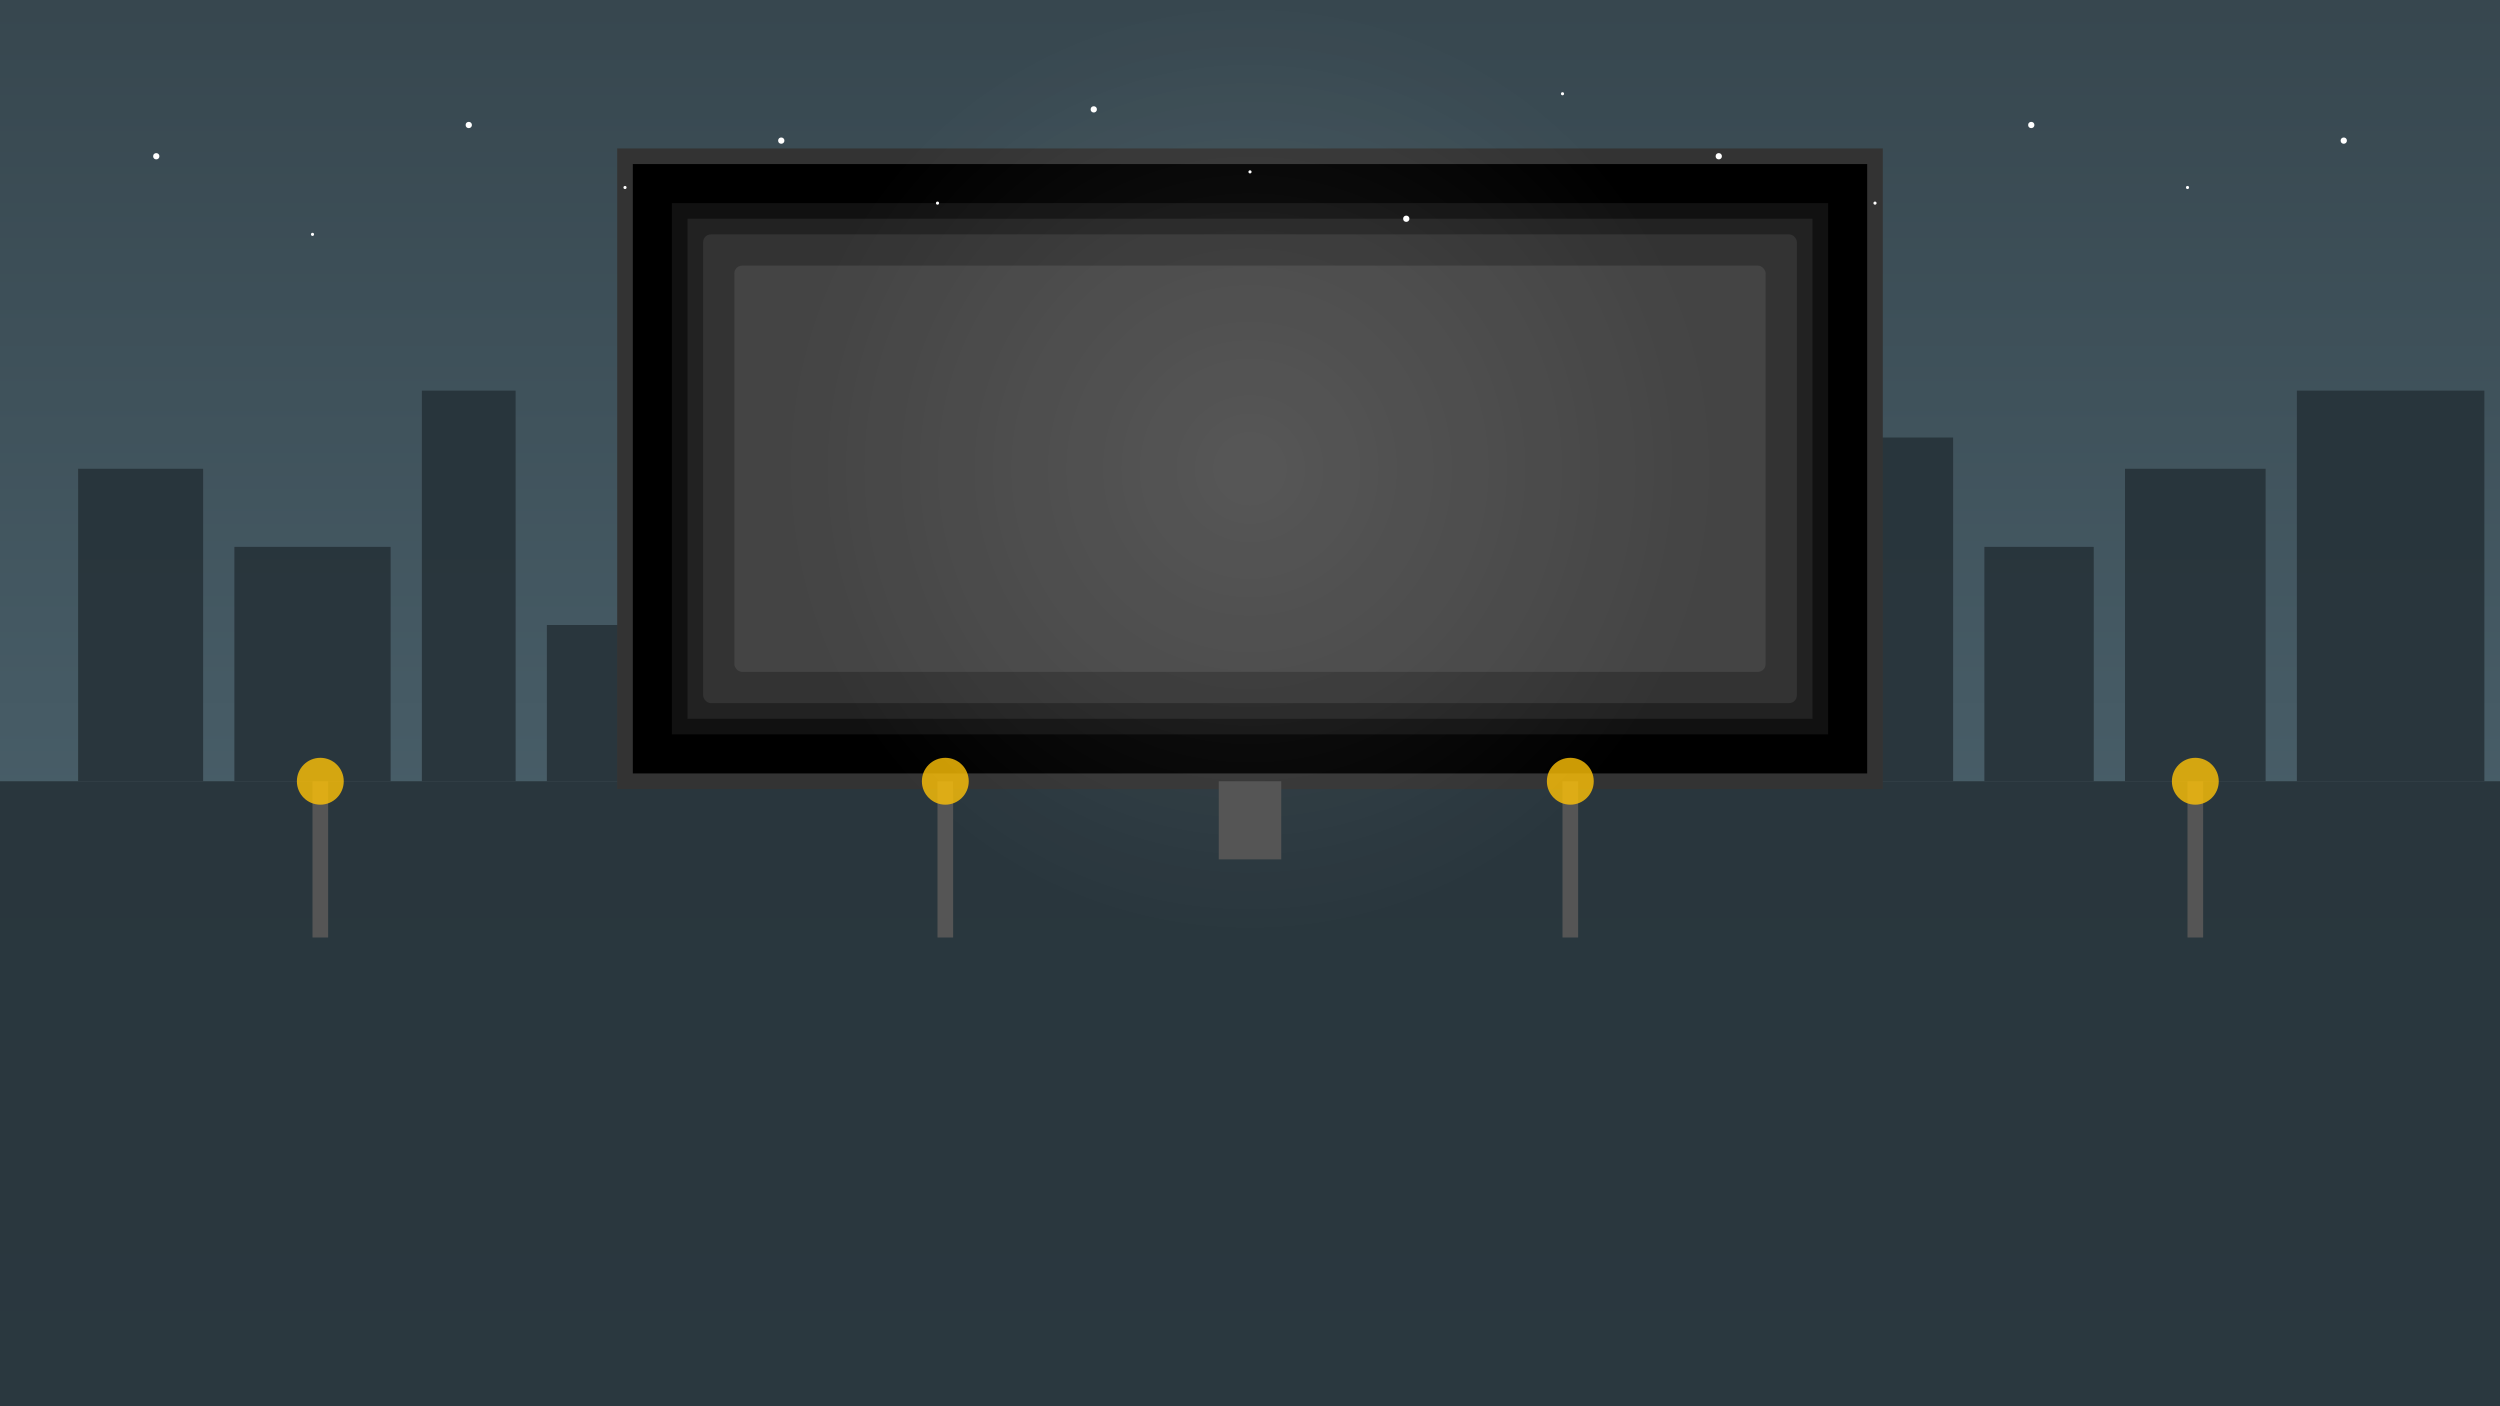 <?xml version="1.0" encoding="UTF-8" standalone="no"?>
<svg width="1600" height="900" xmlns="http://www.w3.org/2000/svg">
  <rect width="100%" height="100%" fill="#808080" stroke="none"/>
  <defs>
    <linearGradient id="skyGradient" x1="0%" y1="0%" x2="0%" y2="100%">
      <stop offset="0%" style="stop-color:#37474f;stop-opacity:1" />
      <stop offset="100%" style="stop-color:#546e7a;stop-opacity:1" />
    </linearGradient>
    <radialGradient id="lightGlow" cx="50%" cy="50%" r="50%" fx="50%" fy="50%">
      <stop offset="0%" style="stop-color:#fff;stop-opacity:1" />
      <stop offset="100%" style="stop-color:#fff;stop-opacity:0" />
    </radialGradient>
  </defs>
  <rect width="1600" height="900" fill="url(#skyGradient)"/>

  <!-- City Skyline -->
  <g fill="#263238" opacity="0.9">
    <rect x="0" y="500" width="1600" height="400"/>
    <rect x="50" y="300" width="80" height="200"/>
    <rect x="150" y="350" width="100" height="150"/>
    <rect x="270" y="250" width="60" height="250"/>
    <rect x="350" y="400" width="120" height="100"/>
    <rect x="490" y="320" width="70" height="180"/>
    <rect x="580" y="280" width="90" height="220"/>
    <rect x="690" y="350" width="110" height="150"/>
    <rect x="820" y="300" width="60" height="200"/>
    <rect x="900" y="250" width="130" height="250"/>
    <rect x="1050" y="320" width="80" height="180"/>
    <rect x="1150" y="280" width="100" height="220"/>
    <rect x="1270" y="350" width="70" height="150"/>
    <rect x="1360" y="300" width="90" height="200"/>
    <rect x="1470" y="250" width="120" height="250"/>
  </g>

  <!-- Digital Billboard -->
  <g>
    <rect x="400" y="100" width="800" height="400" fill="#000" stroke="#333" stroke-width="10"/>
    <rect x="420" y="120" width="760" height="360" fill="#000"/>

    <!-- Digital Display Effect -->
    <rect x="430" y="130" width="740" height="340" fill="#111"/>
    <rect x="440" y="140" width="720" height="320" fill="#222"/>

    <!-- Digital content effect -->
    <rect x="450" y="150" width="700" height="300" fill="#333" rx="5"/>
    <rect x="470" y="170" width="660" height="260" fill="#444" rx="5"/>

    <!-- Light effect -->
    <circle cx="800" cy="300" r="300" fill="url(#lightGlow)" opacity="0.1"/>
  </g>

  <!-- Billboard Support -->
  <rect x="780" y="500" width="40" height="50" fill="#555"/>

  <!-- Street Lights -->
  <g>
    <rect x="200" y="500" width="10" height="100" fill="#555"/>
    <circle cx="205" cy="500" r="15" fill="#FFC107" opacity="0.8"/>

    <rect x="600" y="500" width="10" height="100" fill="#555"/>
    <circle cx="605" cy="500" r="15" fill="#FFC107" opacity="0.8"/>

    <rect x="1000" y="500" width="10" height="100" fill="#555"/>
    <circle cx="1005" cy="500" r="15" fill="#FFC107" opacity="0.8"/>

    <rect x="1400" y="500" width="10" height="100" fill="#555"/>
    <circle cx="1405" cy="500" r="15" fill="#FFC107" opacity="0.8"/>
  </g>

  <!-- Stars -->
  <g fill="#fff">
    <circle cx="100" cy="100" r="2"/>
    <circle cx="200" cy="150" r="1"/>
    <circle cx="300" cy="80" r="2"/>
    <circle cx="400" cy="120" r="1"/>
    <circle cx="500" cy="90" r="2"/>
    <circle cx="600" cy="130" r="1"/>
    <circle cx="700" cy="70" r="2"/>
    <circle cx="800" cy="110" r="1"/>
    <circle cx="900" cy="140" r="2"/>
    <circle cx="1000" cy="60" r="1"/>
    <circle cx="1100" cy="100" r="2"/>
    <circle cx="1200" cy="130" r="1"/>
    <circle cx="1300" cy="80" r="2"/>
    <circle cx="1400" cy="120" r="1"/>
    <circle cx="1500" cy="90" r="2"/>
  </g>
</svg>
